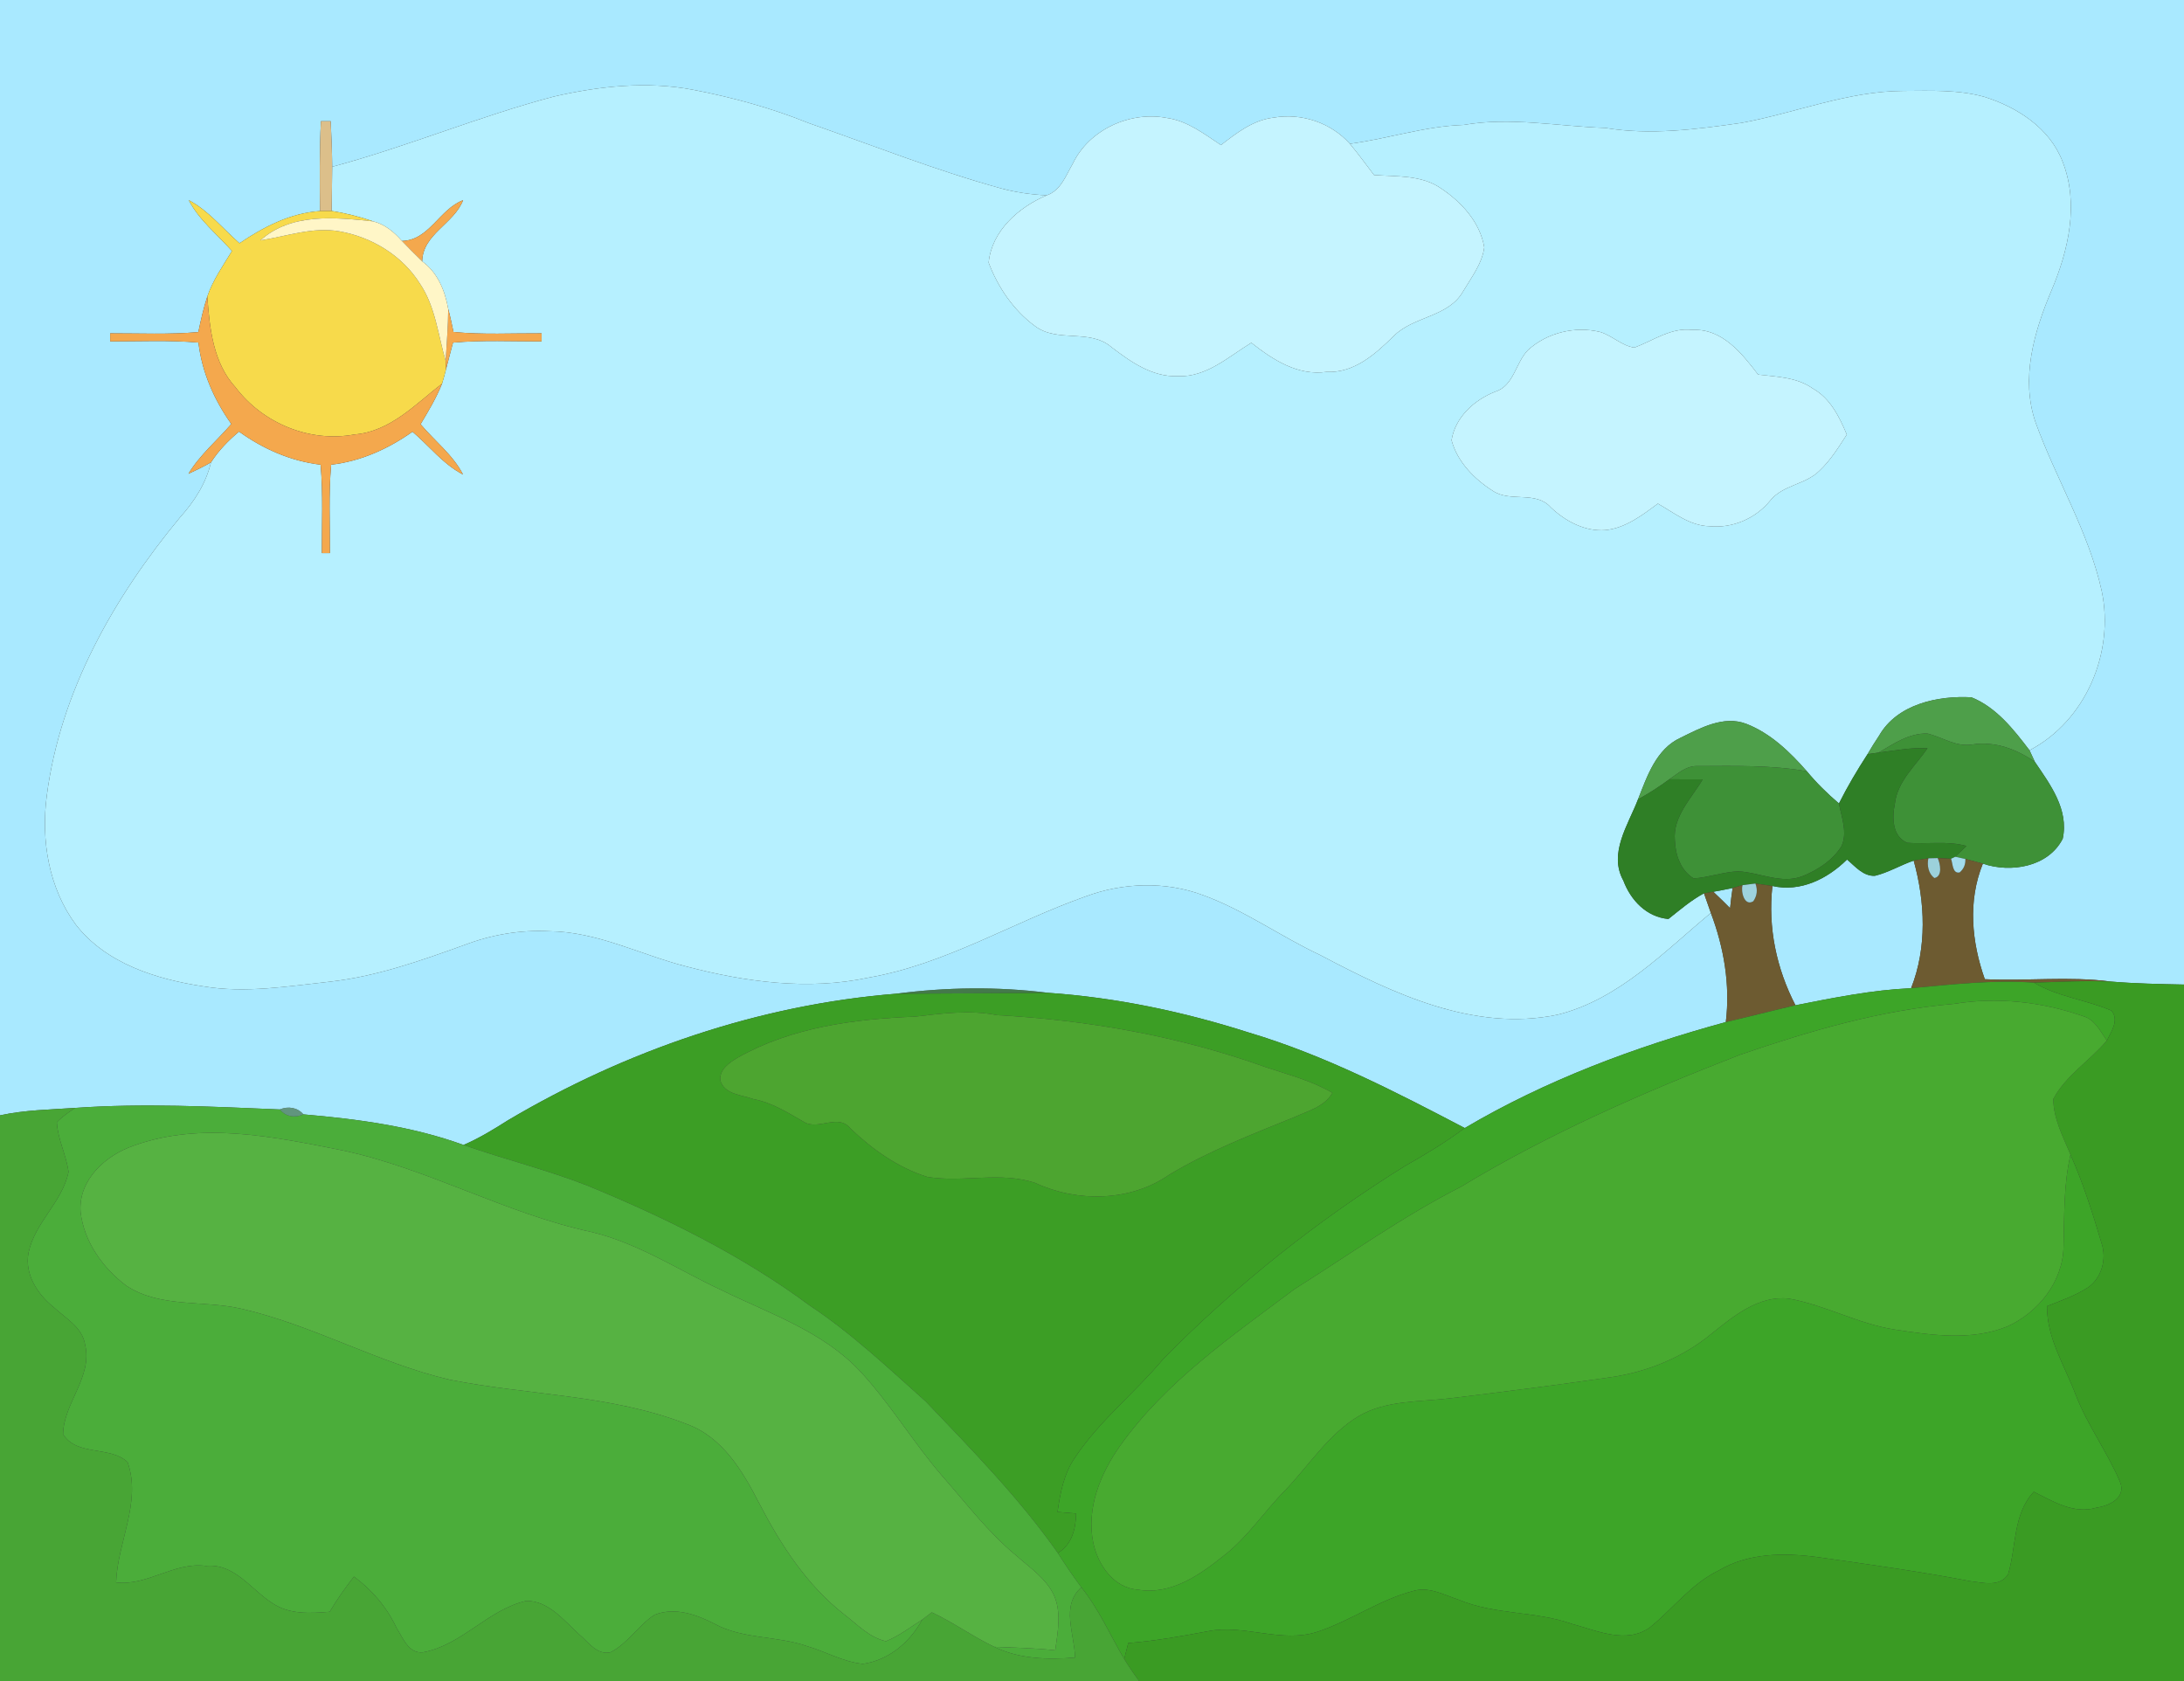 <?xml version="1.0" encoding="UTF-8" ?>
<!DOCTYPE svg PUBLIC "-//W3C//DTD SVG 1.1//EN" "http://www.w3.org/Graphics/SVG/1.1/DTD/svg11.dtd">
<svg width="382pt" height="294pt" viewBox="0 0 382 294" version="1.1" xmlns="http://www.w3.org/2000/svg">
<rect x="0" y="0" width="382" height="294" fill="#333333" stroke="none"/>
<g id="#a9e9ffff">
<path fill="#a9e9ff" opacity="1.00" d=" M 0.00 0.00 L 382.00 0.00 L 382.00 172.19 C 377.71 172.10 373.43 172.02 369.16 171.66 C 361.85 170.70 354.49 171.61 347.16 171.25 C 344.85 164.73 344.17 157.57 346.82 151.04 C 351.68 152.71 358.28 151.63 360.79 146.68 C 361.89 141.56 358.60 137.20 355.91 133.23 C 355.68 132.72 355.21 131.72 354.98 131.22 C 364.83 126.05 369.86 114.12 367.61 103.37 C 365.33 93.00 359.64 83.83 356.05 73.91 C 353.39 66.22 355.76 58.05 358.80 50.85 C 361.79 43.84 363.67 35.61 360.76 28.26 C 358.52 22.39 352.82 18.73 347.05 16.93 C 342.48 15.66 337.67 15.88 332.98 15.90 C 323.23 15.92 314.09 19.74 304.62 21.49 C 296.72 22.62 288.69 23.69 280.75 22.37 C 272.49 22.10 264.23 20.42 255.99 21.85 C 249.22 22.07 242.78 24.26 236.11 25.15 C 232.80 21.45 227.65 19.73 222.78 20.57 C 219.21 20.98 216.30 23.24 213.56 25.37 C 210.62 23.43 207.69 21.13 204.09 20.63 C 197.67 19.39 190.48 22.66 187.63 28.64 C 186.42 30.70 185.56 33.30 183.08 34.16 C 180.39 34.03 177.70 33.65 175.10 32.95 C 163.66 29.80 152.63 25.41 141.43 21.52 C 134.93 18.89 128.15 17.04 121.27 15.71 C 113.18 14.16 104.82 15.06 96.86 16.89 C 83.74 20.36 71.19 25.66 58.10 29.17 C 58.08 26.51 57.97 23.85 57.84 21.20 C 57.41 21.20 56.56 21.20 56.13 21.20 C 55.87 26.43 55.92 31.67 55.97 36.91 C 50.78 37.26 46.11 39.68 41.89 42.54 C 38.96 39.99 36.49 36.84 33.01 35.00 C 34.83 38.51 38.00 40.98 40.57 43.90 C 39.00 46.48 37.24 48.98 36.26 51.85 C 35.59 53.89 35.13 55.99 34.69 58.08 C 29.56 58.53 24.41 58.29 19.27 58.30 C 19.27 58.65 19.27 59.35 19.27 59.70 C 24.42 59.71 29.58 59.46 34.71 59.91 C 35.32 65.10 37.45 69.93 40.46 74.15 C 37.96 77.05 34.95 79.55 32.96 82.86 C 34.29 82.25 35.62 81.60 36.90 80.87 C 36.03 84.54 33.99 87.71 31.49 90.48 C 19.94 104.44 10.56 120.89 8.19 139.11 C 7.15 146.91 8.51 155.30 13.27 161.72 C 18.57 168.53 27.35 171.26 35.56 172.50 C 42.94 173.75 50.39 172.47 57.75 171.68 C 65.86 170.76 73.59 168.02 81.22 165.27 C 85.94 163.47 90.99 162.60 96.03 162.86 C 104.43 162.92 112.01 166.96 119.99 169.01 C 130.34 171.73 141.35 173.25 151.94 170.97 C 165.39 168.63 177.13 161.29 189.85 156.79 C 196.39 154.35 203.83 154.09 210.41 156.55 C 217.68 159.19 224.00 163.79 230.98 167.06 C 243.62 173.73 257.77 180.51 272.45 177.46 C 283.15 174.78 291.03 166.49 299.24 159.66 C 301.54 165.73 302.65 172.27 301.86 178.75 C 286.01 183.08 270.37 188.91 256.20 197.28 C 243.99 190.89 231.66 184.52 218.40 180.57 C 207.01 176.93 195.22 174.45 183.29 173.63 C 174.51 172.53 165.52 172.64 156.75 173.79 C 132.79 175.71 109.49 183.71 88.85 195.92 C 86.35 197.51 83.81 199.06 81.08 200.24 C 72.13 196.98 62.52 195.70 53.06 194.89 C 52.02 193.66 50.38 193.43 48.94 194.03 C 37.02 193.53 25.07 192.92 13.15 193.76 C 8.75 194.06 4.32 194.12 0.00 195.06 L 0.00 0.00 Z" />
<path fill="#a9e9ff" opacity="1.00" d=" M 310.01 154.95 C 314.92 156.06 319.64 153.71 323.06 150.32 C 324.49 151.52 325.88 153.26 327.93 153.17 C 330.30 152.60 332.42 151.30 334.72 150.51 C 336.73 157.76 337.07 165.72 334.27 172.82 C 327.44 173.14 320.73 174.49 314.04 175.81 C 310.71 169.37 309.20 162.19 310.01 154.95 Z" />
<path fill="#a9e9ff" opacity="1.00" d=" M 299.67 155.96 C 300.80 155.76 301.92 155.54 303.05 155.30 C 302.87 156.47 302.73 157.65 302.61 158.83 C 301.64 157.86 300.67 156.88 299.67 155.96 Z" />
</g>
<g id="#b6f0ffff">
<path fill="#b6f0ff" opacity="1.00" d=" M 96.86 16.89 C 104.82 15.06 113.18 14.16 121.27 15.71 C 128.15 17.04 134.93 18.89 141.43 21.52 C 152.63 25.41 163.66 29.80 175.10 32.95 C 177.70 33.65 180.39 34.03 183.08 34.16 C 178.18 36.23 173.47 40.36 172.92 45.93 C 174.52 50.21 177.28 54.26 180.99 57.00 C 184.92 60.01 190.57 57.45 194.35 60.67 C 197.74 63.26 201.51 65.95 206.00 65.79 C 211.02 66.00 214.85 62.39 218.87 59.95 C 222.62 62.91 226.98 65.75 232.02 65.04 C 236.87 65.27 240.57 61.92 243.78 58.76 C 247.27 55.27 253.33 55.49 255.91 50.96 C 257.35 48.53 259.24 46.11 259.61 43.26 C 258.88 38.87 255.63 35.33 252.04 32.94 C 248.63 30.57 244.28 30.90 240.33 30.61 C 238.93 28.78 237.58 26.92 236.11 25.15 C 242.78 24.26 249.22 22.07 255.99 21.85 C 264.23 20.42 272.49 22.10 280.75 22.37 C 288.69 23.69 296.72 22.62 304.62 21.49 C 314.09 19.74 323.23 15.92 332.98 15.90 C 337.67 15.88 342.48 15.66 347.05 16.93 C 352.82 18.73 358.52 22.39 360.76 28.26 C 363.67 35.61 361.79 43.84 358.80 50.85 C 355.76 58.05 353.39 66.22 356.05 73.91 C 359.64 83.83 365.33 93.00 367.61 103.37 C 369.86 114.12 364.83 126.05 354.98 131.22 C 352.22 127.59 349.17 123.69 344.82 121.95 C 338.97 121.63 331.84 123.13 328.68 128.64 C 327.96 129.70 327.30 130.79 326.65 131.89 C 324.84 134.68 323.14 137.54 321.65 140.52 C 319.63 138.80 317.73 136.93 316.03 134.88 C 313.07 131.50 309.68 128.23 305.42 126.58 C 301.46 125.09 297.44 127.32 293.95 129.02 C 289.67 130.99 288.10 135.75 286.50 139.80 C 284.80 144.24 281.29 149.23 283.94 154.01 C 285.24 157.46 287.99 160.37 291.82 160.72 C 293.83 159.13 295.78 157.44 298.04 156.23 C 298.44 157.37 298.84 158.51 299.24 159.66 C 291.03 166.49 283.15 174.78 272.45 177.46 C 257.77 180.51 243.62 173.73 230.98 167.06 C 224.00 163.79 217.68 159.19 210.41 156.55 C 203.83 154.09 196.39 154.35 189.85 156.79 C 177.13 161.29 165.39 168.63 151.94 170.97 C 141.35 173.25 130.34 171.73 119.99 169.01 C 112.01 166.96 104.43 162.92 96.03 162.86 C 90.99 162.60 85.94 163.47 81.22 165.27 C 73.59 168.02 65.86 170.76 57.75 171.68 C 50.39 172.47 42.94 173.75 35.56 172.50 C 27.35 171.26 18.57 168.53 13.27 161.72 C 8.51 155.30 7.15 146.91 8.19 139.11 C 10.56 120.89 19.94 104.44 31.49 90.48 C 33.99 87.71 36.03 84.54 36.90 80.87 C 38.22 78.80 39.94 77.05 41.81 75.48 C 46.04 78.53 50.88 80.65 56.08 81.27 C 56.53 86.41 56.28 91.58 56.30 96.73 C 56.65 96.73 57.35 96.73 57.70 96.73 C 57.72 91.57 57.46 86.41 57.92 81.27 C 63.11 80.67 67.92 78.50 72.15 75.50 C 75.09 78.00 77.50 81.18 80.99 82.99 C 79.20 79.52 76.03 77.12 73.56 74.19 C 74.94 71.89 76.33 69.58 77.32 67.09 C 77.58 66.26 77.80 65.43 78.01 64.59 C 78.41 63.03 78.82 61.47 79.23 59.92 C 84.39 59.45 89.56 59.71 94.73 59.70 C 94.73 59.35 94.73 58.65 94.73 58.30 C 89.59 58.27 84.44 58.56 79.32 58.06 C 79.03 56.71 78.76 55.36 78.40 54.04 C 77.83 50.82 76.56 47.68 73.84 45.70 C 73.94 40.94 79.39 39.16 81.00 35.01 C 76.84 36.59 75.06 42.04 70.30 42.14 C 68.95 40.59 67.31 39.22 65.27 38.71 C 62.90 37.89 60.47 37.28 58.00 36.89 C 58.03 34.32 58.09 31.75 58.10 29.17 C 71.19 25.66 83.74 20.36 96.86 16.89 M 267.24 61.24 C 265.07 63.46 264.82 67.43 261.56 68.49 C 257.89 69.91 254.52 72.96 253.89 76.99 C 254.88 80.75 257.90 83.82 261.13 85.86 C 264.20 87.90 268.66 85.77 271.27 88.76 C 273.82 91.16 277.21 92.99 280.81 92.71 C 284.34 92.35 287.22 90.11 289.98 88.08 C 292.82 89.69 295.58 91.96 299.00 92.03 C 303.01 92.43 307.04 90.70 309.59 87.59 C 311.79 84.79 315.83 84.78 318.28 82.29 C 320.20 80.48 321.59 78.21 323.02 76.00 C 321.72 72.89 320.12 69.64 317.05 67.93 C 314.27 65.96 310.76 65.90 307.51 65.51 C 304.68 61.81 301.22 57.42 296.02 57.70 C 292.29 57.22 289.19 59.57 285.87 60.79 C 283.68 60.49 282.00 58.70 279.89 58.06 C 275.48 56.99 270.60 58.17 267.24 61.24 Z" />
</g>
<g id="#c5f4ffff">
<path fill="#c5f4ff" opacity="1.00" d=" M 187.63 28.64 C 190.48 22.66 197.67 19.39 204.09 20.63 C 207.69 21.13 210.62 23.43 213.56 25.37 C 216.30 23.24 219.21 20.98 222.78 20.57 C 227.65 19.73 232.80 21.45 236.11 25.15 C 237.58 26.92 238.93 28.78 240.33 30.61 C 244.28 30.90 248.63 30.57 252.04 32.94 C 255.63 35.33 258.88 38.87 259.61 43.26 C 259.24 46.11 257.35 48.53 255.91 50.96 C 253.33 55.49 247.27 55.27 243.78 58.76 C 240.57 61.92 236.87 65.27 232.02 65.04 C 226.98 65.75 222.62 62.91 218.87 59.95 C 214.85 62.39 211.02 66.00 206.00 65.79 C 201.51 65.95 197.74 63.26 194.35 60.67 C 190.57 57.45 184.92 60.01 180.99 57.00 C 177.28 54.26 174.52 50.21 172.92 45.93 C 173.47 40.36 178.18 36.23 183.08 34.16 C 185.56 33.30 186.42 30.70 187.63 28.64 Z" />
<path fill="#c5f4ff" opacity="1.00" d=" M 267.24 61.24 C 270.60 58.17 275.48 56.99 279.89 58.06 C 282.00 58.70 283.68 60.49 285.87 60.79 C 289.19 59.57 292.29 57.22 296.02 57.70 C 301.22 57.42 304.68 61.81 307.51 65.51 C 310.76 65.90 314.27 65.96 317.05 67.93 C 320.12 69.64 321.72 72.89 323.02 76.00 C 321.59 78.21 320.20 80.48 318.28 82.29 C 315.83 84.78 311.79 84.79 309.59 87.59 C 307.04 90.70 303.01 92.43 299.00 92.03 C 295.58 91.96 292.82 89.69 289.98 88.08 C 287.22 90.11 284.34 92.35 280.81 92.71 C 277.21 92.99 273.82 91.16 271.27 88.76 C 268.66 85.77 264.20 87.90 261.13 85.86 C 257.90 83.82 254.88 80.75 253.89 76.99 C 254.52 72.96 257.89 69.91 261.56 68.49 C 264.82 67.43 265.07 63.46 267.24 61.24 Z" />
</g>
<g id="#dcbf8aff">
<path fill="#dcbf8a" opacity="1.00" d=" M 56.13 21.20 C 56.56 21.20 57.41 21.20 57.84 21.20 C 57.97 23.85 58.08 26.51 58.10 29.17 C 58.09 31.75 58.03 34.32 58.00 36.89 C 57.49 36.90 56.48 36.90 55.97 36.91 C 55.92 31.67 55.87 26.43 56.13 21.20 Z" />
</g>
<g id="#f7da4bff">
<path fill="#f7da4b" opacity="1.00" d=" M 33.01 35.00 C 36.49 36.84 38.96 39.99 41.89 42.54 C 46.11 39.68 50.78 37.26 55.97 36.91 C 56.48 36.90 57.49 36.90 58.00 36.89 C 60.47 37.28 62.90 37.89 65.27 38.71 C 58.61 38.02 50.95 37.18 45.54 42.04 C 50.14 41.33 54.74 39.62 59.44 40.47 C 65.08 41.48 70.41 44.73 73.47 49.64 C 76.17 53.65 76.62 58.59 77.95 63.12 C 77.96 63.49 77.99 64.22 78.01 64.59 C 77.80 65.43 77.58 66.26 77.32 67.09 C 72.66 70.69 68.27 75.47 62.03 75.98 C 54.18 77.44 46.02 74.06 41.22 67.77 C 37.27 63.46 36.66 57.42 36.26 51.85 C 37.24 48.98 39.00 46.48 40.57 43.90 C 38.00 40.98 34.83 38.51 33.01 35.00 Z" />
</g>
<g id="#f4a84dff">
<path fill="#f4a84d" opacity="1.00" d=" M 70.30 42.14 C 75.06 42.04 76.84 36.59 81.00 35.01 C 79.39 39.16 73.94 40.94 73.84 45.70 C 72.63 44.54 71.46 43.35 70.30 42.14 Z" />
<path fill="#f4a84d" opacity="1.00" d=" M 36.26 51.85 C 36.66 57.42 37.27 63.46 41.22 67.77 C 46.02 74.06 54.18 77.44 62.03 75.98 C 68.27 75.47 72.66 70.69 77.32 67.09 C 76.33 69.58 74.94 71.89 73.56 74.19 C 76.03 77.12 79.20 79.52 80.99 82.99 C 77.50 81.18 75.09 78.00 72.15 75.50 C 67.92 78.50 63.11 80.67 57.92 81.27 C 57.46 86.41 57.72 91.57 57.70 96.73 C 57.35 96.73 56.65 96.73 56.30 96.73 C 56.28 91.58 56.53 86.41 56.08 81.27 C 50.88 80.65 46.04 78.53 41.81 75.48 C 39.94 77.05 38.22 78.80 36.90 80.87 C 35.62 81.60 34.29 82.25 32.96 82.86 C 34.95 79.55 37.96 77.05 40.46 74.15 C 37.45 69.93 35.32 65.10 34.71 59.91 C 29.58 59.46 24.42 59.71 19.27 59.70 C 19.27 59.35 19.27 58.65 19.27 58.30 C 24.41 58.29 29.56 58.53 34.69 58.08 C 35.13 55.99 35.59 53.89 36.26 51.85 Z" />
<path fill="#f4a84d" opacity="1.00" d=" M 78.40 54.04 C 78.76 55.36 79.03 56.71 79.32 58.06 C 84.44 58.56 89.59 58.27 94.73 58.30 C 94.73 58.65 94.73 59.35 94.73 59.70 C 89.56 59.71 84.39 59.45 79.23 59.92 C 78.82 61.47 78.41 63.03 78.01 64.59 C 77.99 64.22 77.96 63.49 77.95 63.12 C 78.12 60.10 78.38 57.07 78.40 54.04 Z" />
</g>
<g id="#fff6c7ff">
<path fill="#fff6c7" opacity="1.00" d=" M 45.54 42.04 C 50.95 37.18 58.61 38.02 65.27 38.71 C 67.31 39.22 68.95 40.59 70.30 42.14 C 71.46 43.35 72.63 44.54 73.84 45.70 C 76.56 47.68 77.83 50.82 78.40 54.04 C 78.38 57.07 78.12 60.10 77.95 63.12 C 76.62 58.59 76.17 53.65 73.47 49.64 C 70.41 44.73 65.08 41.48 59.44 40.47 C 54.74 39.62 50.14 41.33 45.54 42.04 Z" />
</g>
<g id="#4e9f4aff">
<path fill="#4e9f4a" opacity="1.00" d=" M 328.68 128.64 C 331.84 123.13 338.97 121.63 344.82 121.95 C 349.17 123.69 352.22 127.59 354.98 131.22 C 355.21 131.72 355.68 132.72 355.91 133.23 C 352.69 131.01 348.94 129.59 344.98 130.20 C 342.15 130.68 339.77 128.94 337.15 128.29 C 333.94 128.18 331.22 130.07 328.58 131.62 C 328.10 131.69 327.13 131.82 326.65 131.89 C 327.30 130.79 327.96 129.70 328.68 128.64 Z" />
<path fill="#4e9f4a" opacity="1.00" d=" M 293.95 129.02 C 297.44 127.32 301.46 125.09 305.42 126.58 C 309.68 128.23 313.07 131.50 316.03 134.88 C 309.76 133.78 303.37 133.96 297.04 133.98 C 295.04 133.84 293.52 135.24 291.99 136.28 C 290.24 137.58 288.41 138.75 286.50 139.80 C 288.10 135.75 289.67 130.99 293.95 129.02 Z" />
</g>
<g id="#3e9137ff">
<path fill="#3e9137" opacity="1.00" d=" M 328.58 131.62 C 331.22 130.07 333.94 128.18 337.15 128.29 C 339.77 128.94 342.15 130.68 344.98 130.20 C 348.94 129.59 352.69 131.01 355.91 133.23 C 358.60 137.20 361.89 141.56 360.79 146.68 C 358.28 151.63 351.68 152.71 346.82 151.04 C 345.79 150.77 344.78 150.49 343.76 150.22 C 343.32 150.12 342.43 149.93 341.98 149.84 C 342.65 149.22 343.31 148.59 343.96 147.95 C 340.57 147.02 337.06 147.67 333.62 147.40 C 330.95 146.31 330.93 142.96 331.43 140.57 C 331.87 136.64 335.02 133.95 337.14 130.87 C 334.26 130.69 331.42 131.28 328.58 131.62 Z" />
<path fill="#3e9137" opacity="1.00" d=" M 291.99 136.28 C 293.52 135.24 295.04 133.84 297.04 133.98 C 303.37 133.96 309.76 133.78 316.03 134.88 C 317.73 136.93 319.63 138.80 321.65 140.52 C 322.09 142.95 323.21 145.64 322.06 148.04 C 320.51 150.49 317.94 152.15 315.30 153.22 C 311.57 154.70 307.76 152.55 304.00 152.39 C 301.37 152.50 298.87 153.45 296.25 153.63 C 293.97 152.26 293.03 149.51 292.95 146.98 C 292.57 142.79 295.84 139.65 297.82 136.30 C 295.87 136.31 293.93 136.30 291.99 136.28 Z" />
</g>
<g id="#2f7f26ff">
<path fill="#2f7f26" opacity="1.00" d=" M 328.58 131.62 C 331.42 131.28 334.26 130.69 337.14 130.87 C 335.02 133.95 331.87 136.64 331.43 140.57 C 330.93 142.96 330.95 146.31 333.62 147.40 C 337.06 147.67 340.57 147.02 343.96 147.95 C 343.31 148.59 342.65 149.22 341.98 149.84 L 341.25 150.19 C 340.67 150.16 339.50 150.10 338.92 150.07 C 338.51 150.08 337.69 150.10 337.29 150.11 C 336.64 150.21 335.36 150.41 334.72 150.51 C 332.42 151.30 330.30 152.60 327.93 153.17 C 325.88 153.26 324.49 151.52 323.06 150.32 C 319.64 153.71 314.92 156.06 310.01 154.95 C 309.02 154.81 308.03 154.67 307.04 154.52 C 306.48 154.59 305.35 154.73 304.79 154.80 C 304.36 154.93 303.48 155.18 303.05 155.30 C 301.92 155.54 300.80 155.76 299.67 155.96 C 299.26 156.02 298.45 156.16 298.04 156.23 C 295.78 157.44 293.83 159.13 291.82 160.72 C 287.99 160.37 285.24 157.46 283.94 154.01 C 281.29 149.23 284.80 144.24 286.50 139.80 C 288.41 138.75 290.24 137.58 291.99 136.28 C 293.93 136.30 295.87 136.31 297.82 136.30 C 295.84 139.65 292.57 142.79 292.95 146.98 C 293.03 149.51 293.97 152.26 296.25 153.63 C 298.87 153.45 301.37 152.50 304.00 152.39 C 307.76 152.55 311.57 154.70 315.30 153.22 C 317.94 152.15 320.51 150.49 322.06 148.04 C 323.21 145.64 322.09 142.95 321.65 140.52 C 323.14 137.54 324.84 134.68 326.65 131.89 C 327.13 131.82 328.10 131.69 328.58 131.62 Z" />
</g>
<g id="#6d5b31ff">
<path fill="#6d5b31" opacity="1.00" d=" M 334.72 150.51 C 335.36 150.41 336.64 150.21 337.29 150.11 C 337.02 151.30 337.29 152.82 338.35 153.56 C 339.81 153.27 339.37 151.05 338.92 150.07 C 339.50 150.10 340.67 150.16 341.25 150.19 C 341.57 150.97 341.47 152.85 342.76 152.58 C 343.48 151.97 343.81 151.18 343.76 150.22 C 344.78 150.49 345.79 150.77 346.82 151.04 C 344.17 157.57 344.85 164.73 347.16 171.25 C 354.49 171.61 361.85 170.70 369.16 171.66 C 364.69 171.47 360.22 171.72 355.75 171.85 C 348.58 171.34 341.41 172.17 334.27 172.82 C 337.07 165.72 336.73 157.76 334.72 150.51 Z" />
<path fill="#6d5b31" opacity="1.00" d=" M 307.04 154.52 C 308.03 154.67 309.02 154.81 310.01 154.95 C 309.20 162.19 310.71 169.37 314.04 175.81 C 309.97 176.76 305.93 177.81 301.86 178.75 C 302.65 172.27 301.54 165.73 299.24 159.66 C 298.84 158.51 298.44 157.37 298.04 156.23 C 298.45 156.16 299.26 156.02 299.67 155.96 C 300.67 156.88 301.64 157.86 302.61 158.83 C 302.73 157.65 302.87 156.47 303.05 155.30 C 303.48 155.18 304.36 154.93 304.79 154.80 C 304.45 155.89 305.09 158.60 306.67 157.62 C 307.33 156.67 307.45 155.63 307.04 154.52 Z" />
</g>
<g id="#9cd1dbff">
<path fill="#9cd1db" opacity="1.00" d=" M 337.29 150.11 C 337.69 150.10 338.51 150.08 338.92 150.07 C 339.37 151.05 339.81 153.27 338.35 153.56 C 337.29 152.82 337.02 151.30 337.29 150.11 Z" />
</g>
<g id="#a3dcecff">
<path fill="#a3dcec" opacity="1.00" d=" M 341.25 150.19 L 341.98 149.84 C 342.43 149.93 343.32 150.12 343.76 150.22 C 343.81 151.18 343.48 151.97 342.76 152.58 C 341.47 152.85 341.57 150.97 341.25 150.19 Z" />
</g>
<g id="#9ed3deff">
<path fill="#9ed3de" opacity="1.00" d=" M 304.79 154.80 C 305.35 154.73 306.48 154.59 307.04 154.52 C 307.45 155.63 307.33 156.67 306.67 157.62 C 305.09 158.60 304.45 155.89 304.79 154.80 Z" />
</g>
<g id="#3da528ff">
<path fill="#3da528" opacity="1.00" d=" M 334.27 172.82 C 341.41 172.17 348.58 171.34 355.75 171.85 C 359.95 174.35 364.90 174.85 369.32 176.75 C 370.69 178.43 369.28 180.40 368.50 181.98 C 367.35 180.35 366.41 178.28 364.32 177.71 C 357.11 175.19 349.30 174.33 341.74 175.57 C 328.93 176.66 316.53 180.30 304.42 184.44 C 287.62 190.97 271.01 198.19 255.56 207.54 C 245.38 212.72 236.08 219.38 226.44 225.44 C 215.50 233.65 203.91 241.59 195.89 252.89 C 192.47 257.73 189.99 263.80 191.22 269.80 C 192.03 273.67 194.79 277.73 199.07 278.02 C 204.82 278.98 209.83 275.46 214.06 272.06 C 218.21 268.87 221.07 264.40 224.72 260.71 C 228.95 256.30 232.31 250.87 237.64 247.66 C 242.46 244.86 248.23 245.19 253.59 244.55 C 263.03 243.41 272.46 242.20 281.87 240.84 C 288.20 239.90 294.34 237.39 299.30 233.30 C 303.19 230.20 307.56 226.52 312.88 227.11 C 319.23 228.23 324.98 231.52 331.38 232.52 C 337.86 233.51 344.77 234.53 351.05 232.00 C 356.50 229.57 360.85 224.12 360.93 218.00 C 361.08 212.63 360.92 207.21 362.15 201.93 C 364.36 206.94 366.03 212.18 367.58 217.43 C 368.51 220.16 367.61 223.50 365.20 225.17 C 362.98 226.60 360.47 227.47 358.04 228.43 C 357.99 234.03 361.16 238.89 363.07 243.97 C 365.14 249.31 368.61 253.96 370.83 259.21 C 371.91 262.00 368.85 263.37 366.63 263.69 C 362.73 264.84 359.07 262.57 355.73 260.89 C 352.07 264.79 352.68 270.48 351.25 275.28 C 349.86 277.64 346.78 276.78 344.58 276.52 C 335.68 274.81 326.71 273.57 317.75 272.30 C 311.99 271.54 305.79 271.59 300.65 274.64 C 295.86 276.95 292.65 281.31 288.61 284.59 C 284.51 287.59 279.33 285.18 275.01 284.02 C 268.57 281.73 261.48 282.44 255.16 279.78 C 252.62 278.96 249.99 277.44 247.26 278.22 C 241.31 279.75 236.23 283.47 230.42 285.38 C 224.10 287.44 217.63 283.99 211.24 285.29 C 206.63 286.16 202.02 286.98 197.34 287.35 C 197.16 288.05 196.81 289.44 196.63 290.14 C 194.17 285.94 192.20 281.43 189.14 277.61 C 187.69 275.66 186.32 273.66 185.03 271.61 C 187.50 270.11 188.16 267.41 188.22 264.70 C 187.13 264.61 186.05 264.51 184.97 264.42 C 185.44 261.13 186.07 257.74 188.00 254.95 C 192.32 248.43 198.58 243.54 203.56 237.56 C 216.25 224.71 230.48 213.39 245.83 203.87 C 249.40 201.86 252.90 199.72 256.20 197.28 C 270.37 188.91 286.01 183.08 301.86 178.75 C 305.93 177.81 309.97 176.76 314.04 175.81 C 320.73 174.49 327.44 173.14 334.27 172.82 Z" />
</g>
<g id="#3a9b23ff">
<path fill="#3a9b23" opacity="1.00" d=" M 355.75 171.85 C 360.22 171.72 364.69 171.47 369.16 171.66 C 373.43 172.02 377.71 172.10 382.00 172.19 L 382.00 294.00 L 199.25 294.00 C 198.32 292.75 197.45 291.46 196.63 290.14 C 196.81 289.44 197.16 288.05 197.34 287.35 C 202.02 286.98 206.63 286.16 211.24 285.29 C 217.63 283.99 224.10 287.44 230.42 285.38 C 236.23 283.47 241.31 279.75 247.26 278.22 C 249.99 277.44 252.62 278.96 255.16 279.78 C 261.48 282.44 268.57 281.73 275.01 284.02 C 279.33 285.18 284.51 287.59 288.61 284.59 C 292.65 281.31 295.86 276.95 300.65 274.64 C 305.79 271.59 311.99 271.54 317.75 272.30 C 326.71 273.57 335.68 274.81 344.58 276.52 C 346.78 276.78 349.86 277.64 351.25 275.28 C 352.68 270.48 352.07 264.79 355.73 260.89 C 359.07 262.57 362.73 264.84 366.63 263.69 C 368.85 263.37 371.91 262.00 370.83 259.21 C 368.61 253.96 365.14 249.31 363.07 243.97 C 361.16 238.89 357.99 234.03 358.04 228.43 C 360.47 227.47 362.98 226.60 365.20 225.17 C 367.61 223.50 368.51 220.16 367.58 217.43 C 366.03 212.18 364.36 206.94 362.15 201.93 C 360.84 198.81 359.16 195.65 359.14 192.19 C 361.34 188.07 365.54 185.51 368.50 181.98 C 369.28 180.40 370.69 178.43 369.32 176.75 C 364.90 174.85 359.95 174.35 355.75 171.85 Z" />
</g>
<g id="#4a8d53c7">
<path fill="#4a8d53" opacity="0.78" d=" M 156.75 173.79 C 165.52 172.64 174.51 172.53 183.29 173.63 C 174.44 173.68 165.60 173.77 156.75 173.79 Z" />
</g>
<g id="#3c9e25ff">
<path fill="#3c9e25" opacity="1.00" d=" M 88.85 195.92 C 109.49 183.71 132.79 175.71 156.75 173.79 C 165.60 173.77 174.44 173.68 183.29 173.63 C 195.22 174.45 207.01 176.93 218.40 180.57 C 231.66 184.52 243.99 190.89 256.20 197.28 C 252.90 199.72 249.40 201.86 245.83 203.87 C 230.48 213.39 216.25 224.71 203.56 237.56 C 198.58 243.54 192.32 248.43 188.00 254.95 C 186.07 257.74 185.44 261.13 184.97 264.42 C 186.05 264.51 187.13 264.61 188.22 264.70 C 188.16 267.41 187.50 270.11 185.03 271.61 C 178.28 262.00 170.00 253.57 161.91 245.09 C 155.38 239.27 148.99 233.21 141.68 228.36 C 129.80 219.55 116.44 212.98 102.80 207.37 C 95.70 204.58 88.27 202.77 81.08 200.24 C 83.81 199.06 86.35 197.51 88.85 195.92 M 160.01 177.80 C 149.38 178.22 138.40 179.66 129.00 184.99 C 127.58 185.83 125.84 187.02 125.98 188.90 C 126.66 191.43 129.75 191.47 131.80 192.22 C 135.07 192.83 137.87 194.64 140.71 196.27 C 143.22 197.66 146.60 194.74 148.70 197.30 C 152.55 200.99 157.04 204.20 162.17 205.82 C 168.44 206.88 175.02 204.81 181.14 206.91 C 188.46 210.30 197.71 210.15 204.45 205.48 C 211.35 201.31 218.91 198.42 226.35 195.39 C 228.75 194.29 231.64 193.58 233.06 191.13 C 229.43 189.00 225.33 187.95 221.37 186.63 C 206.30 181.23 190.36 178.40 174.40 177.54 C 169.62 176.58 164.79 177.25 160.01 177.80 Z" />
</g>
<g id="#48aa30ff">
<path fill="#48aa30" opacity="1.00" d=" M 341.74 175.57 C 349.30 174.33 357.11 175.19 364.32 177.71 C 366.41 178.28 367.35 180.35 368.50 181.98 C 365.54 185.51 361.34 188.07 359.14 192.19 C 359.16 195.65 360.84 198.81 362.15 201.93 C 360.92 207.21 361.08 212.63 360.93 218.00 C 360.85 224.12 356.50 229.57 351.05 232.00 C 344.77 234.53 337.86 233.51 331.38 232.52 C 324.98 231.52 319.23 228.23 312.88 227.11 C 307.56 226.52 303.19 230.20 299.30 233.30 C 294.34 237.39 288.20 239.90 281.87 240.84 C 272.46 242.20 263.03 243.41 253.59 244.55 C 248.23 245.19 242.46 244.86 237.64 247.66 C 232.31 250.87 228.95 256.30 224.72 260.71 C 221.07 264.40 218.21 268.87 214.06 272.06 C 209.83 275.46 204.82 278.98 199.07 278.02 C 194.79 277.73 192.03 273.67 191.22 269.80 C 189.99 263.80 192.47 257.73 195.89 252.89 C 203.91 241.59 215.50 233.65 226.44 225.44 C 236.08 219.38 245.38 212.72 255.56 207.54 C 271.01 198.19 287.62 190.97 304.42 184.44 C 316.53 180.30 328.93 176.66 341.74 175.57 Z" />
</g>
<g id="#4da530ff">
<path fill="#4da530" opacity="1.00" d=" M 160.01 177.80 C 164.79 177.25 169.62 176.58 174.40 177.54 C 190.36 178.40 206.30 181.23 221.37 186.63 C 225.33 187.95 229.43 189.00 233.06 191.13 C 231.64 193.58 228.75 194.29 226.35 195.39 C 218.91 198.42 211.35 201.31 204.45 205.48 C 197.71 210.15 188.46 210.30 181.14 206.91 C 175.02 204.81 168.44 206.88 162.17 205.82 C 157.04 204.20 152.55 200.99 148.70 197.30 C 146.60 194.74 143.22 197.66 140.71 196.27 C 137.87 194.64 135.07 192.83 131.80 192.22 C 129.75 191.47 126.66 191.43 125.98 188.90 C 125.84 187.02 127.58 185.83 129.00 184.99 C 138.40 179.66 149.38 178.22 160.01 177.80 Z" />
</g>
<g id="#48a535ff">
<path fill="#48a535" opacity="1.00" d=" M 0.00 195.06 C 4.32 194.12 8.75 194.06 13.15 193.76 C 12.02 194.51 10.89 195.28 9.94 196.27 C 10.11 199.27 11.59 201.99 11.99 204.95 C 10.93 210.22 6.07 213.81 4.99 219.09 C 4.27 222.84 6.56 226.35 9.37 228.60 C 11.44 230.55 14.42 232.10 14.89 235.19 C 16.22 240.85 11.13 245.34 11.03 250.82 C 13.42 254.72 19.30 252.82 22.32 255.72 C 24.79 262.70 20.54 269.71 20.31 276.75 C 25.80 277.40 30.47 273.11 36.01 273.86 C 41.03 273.37 43.88 277.98 47.63 280.36 C 50.58 282.38 54.28 282.17 57.67 281.88 C 58.94 279.73 60.38 277.69 61.91 275.73 C 65.08 278.07 67.67 281.09 69.34 284.67 C 70.45 286.40 71.45 289.24 73.98 288.97 C 80.80 287.72 85.37 281.47 92.07 279.97 C 95.94 279.96 98.60 283.36 101.23 285.77 C 102.85 287.10 104.39 289.52 106.79 288.96 C 109.83 287.40 111.63 284.28 114.46 282.43 C 117.98 280.99 121.81 282.35 125.00 284.00 C 129.98 286.71 135.89 286.05 141.15 287.89 C 144.43 288.84 147.49 290.66 150.94 290.99 C 155.46 290.35 159.18 287.18 161.31 283.25 C 161.73 282.93 162.56 282.29 162.98 281.98 C 166.76 283.74 170.14 286.22 173.90 288.01 C 178.28 290.15 183.26 290.28 188.03 289.89 C 187.97 285.78 185.48 280.84 189.14 277.61 C 192.20 281.43 194.17 285.94 196.63 290.14 C 197.45 291.46 198.32 292.75 199.25 294.00 L 0.00 294.00 L 0.00 195.06 Z" />
</g>
<g id="#4bad3aff">
<path fill="#4bad3a" opacity="1.00" d=" M 13.15 193.76 C 25.07 192.92 37.02 193.53 48.94 194.03 C 49.95 195.30 51.63 195.55 53.06 194.89 C 62.52 195.70 72.13 196.98 81.08 200.24 C 88.27 202.77 95.70 204.58 102.80 207.37 C 116.44 212.98 129.80 219.55 141.68 228.36 C 148.99 233.21 155.38 239.27 161.91 245.09 C 170.00 253.57 178.28 262.00 185.03 271.61 C 186.32 273.66 187.69 275.66 189.14 277.61 C 185.48 280.84 187.97 285.78 188.03 289.89 C 183.26 290.28 178.28 290.15 173.90 288.01 C 177.46 288.16 181.03 288.22 184.57 288.62 C 185.01 285.36 185.73 281.84 184.23 278.75 C 182.81 275.96 180.13 274.16 177.85 272.14 C 172.90 268.08 169.03 262.95 164.83 258.17 C 159.70 252.25 155.69 245.42 150.32 239.69 C 143.83 232.82 134.61 229.74 126.32 225.69 C 118.79 222.19 111.72 217.47 103.57 215.49 C 88.49 212.28 74.91 204.37 59.81 201.17 C 47.90 198.81 35.19 196.10 23.37 200.37 C 18.47 202.05 13.71 206.33 14.09 211.92 C 14.67 217.14 18.00 221.80 22.13 224.88 C 28.06 228.76 35.50 227.36 42.11 228.86 C 54.69 231.72 66.07 238.33 78.62 241.29 C 92.36 244.02 106.82 243.89 120.01 249.01 C 126.43 251.30 129.94 257.36 132.88 263.08 C 136.63 270.28 141.19 277.29 147.67 282.35 C 149.95 284.09 152.07 286.41 154.97 287.03 C 157.26 286.10 159.24 284.57 161.31 283.25 C 159.18 287.18 155.46 290.35 150.94 290.99 C 147.49 290.66 144.43 288.84 141.15 287.89 C 135.89 286.05 129.98 286.71 125.00 284.00 C 121.81 282.35 117.98 280.99 114.46 282.43 C 111.63 284.28 109.83 287.40 106.79 288.96 C 104.39 289.52 102.85 287.10 101.23 285.77 C 98.60 283.36 95.94 279.96 92.07 279.97 C 85.37 281.47 80.80 287.72 73.98 288.97 C 71.45 289.24 70.45 286.40 69.34 284.67 C 67.67 281.09 65.08 278.07 61.91 275.73 C 60.38 277.69 58.94 279.73 57.67 281.88 C 54.28 282.17 50.58 282.38 47.63 280.36 C 43.88 277.98 41.03 273.37 36.01 273.86 C 30.47 273.11 25.80 277.40 20.31 276.75 C 20.54 269.71 24.79 262.70 22.32 255.72 C 19.30 252.82 13.42 254.72 11.03 250.82 C 11.13 245.34 16.22 240.85 14.89 235.19 C 14.42 232.10 11.44 230.55 9.37 228.60 C 6.56 226.35 4.27 222.84 4.99 219.09 C 6.07 213.81 10.93 210.22 11.99 204.95 C 11.59 201.99 10.11 199.27 9.94 196.27 C 10.89 195.28 12.02 194.51 13.15 193.76 Z" />
</g>
<g id="#6bab8fd2">
<path fill="#6bab8f" opacity="0.82" d=" M 48.94 194.03 C 50.38 193.43 52.02 193.66 53.06 194.89 C 51.63 195.55 49.95 195.30 48.94 194.03 Z" />
</g>
<g id="#56b242ff">
<path fill="#56b242" opacity="1.00" d=" M 23.37 200.37 C 35.19 196.10 47.90 198.81 59.81 201.17 C 74.91 204.37 88.49 212.28 103.57 215.49 C 111.72 217.47 118.79 222.19 126.32 225.69 C 134.61 229.74 143.83 232.82 150.32 239.69 C 155.69 245.42 159.70 252.25 164.83 258.17 C 169.03 262.95 172.90 268.08 177.85 272.14 C 180.13 274.16 182.81 275.96 184.23 278.75 C 185.73 281.84 185.01 285.36 184.57 288.62 C 181.03 288.22 177.46 288.16 173.90 288.01 C 170.14 286.22 166.76 283.74 162.98 281.98 C 162.56 282.29 161.73 282.93 161.31 283.25 C 159.24 284.57 157.26 286.10 154.97 287.03 C 152.07 286.41 149.95 284.09 147.67 282.35 C 141.19 277.29 136.63 270.28 132.88 263.08 C 129.94 257.36 126.43 251.30 120.01 249.01 C 106.82 243.89 92.36 244.02 78.62 241.29 C 66.07 238.33 54.69 231.72 42.11 228.86 C 35.50 227.36 28.06 228.76 22.13 224.88 C 18.00 221.80 14.67 217.14 14.09 211.92 C 13.71 206.33 18.47 202.05 23.37 200.37 Z" />
</g>
</svg>
